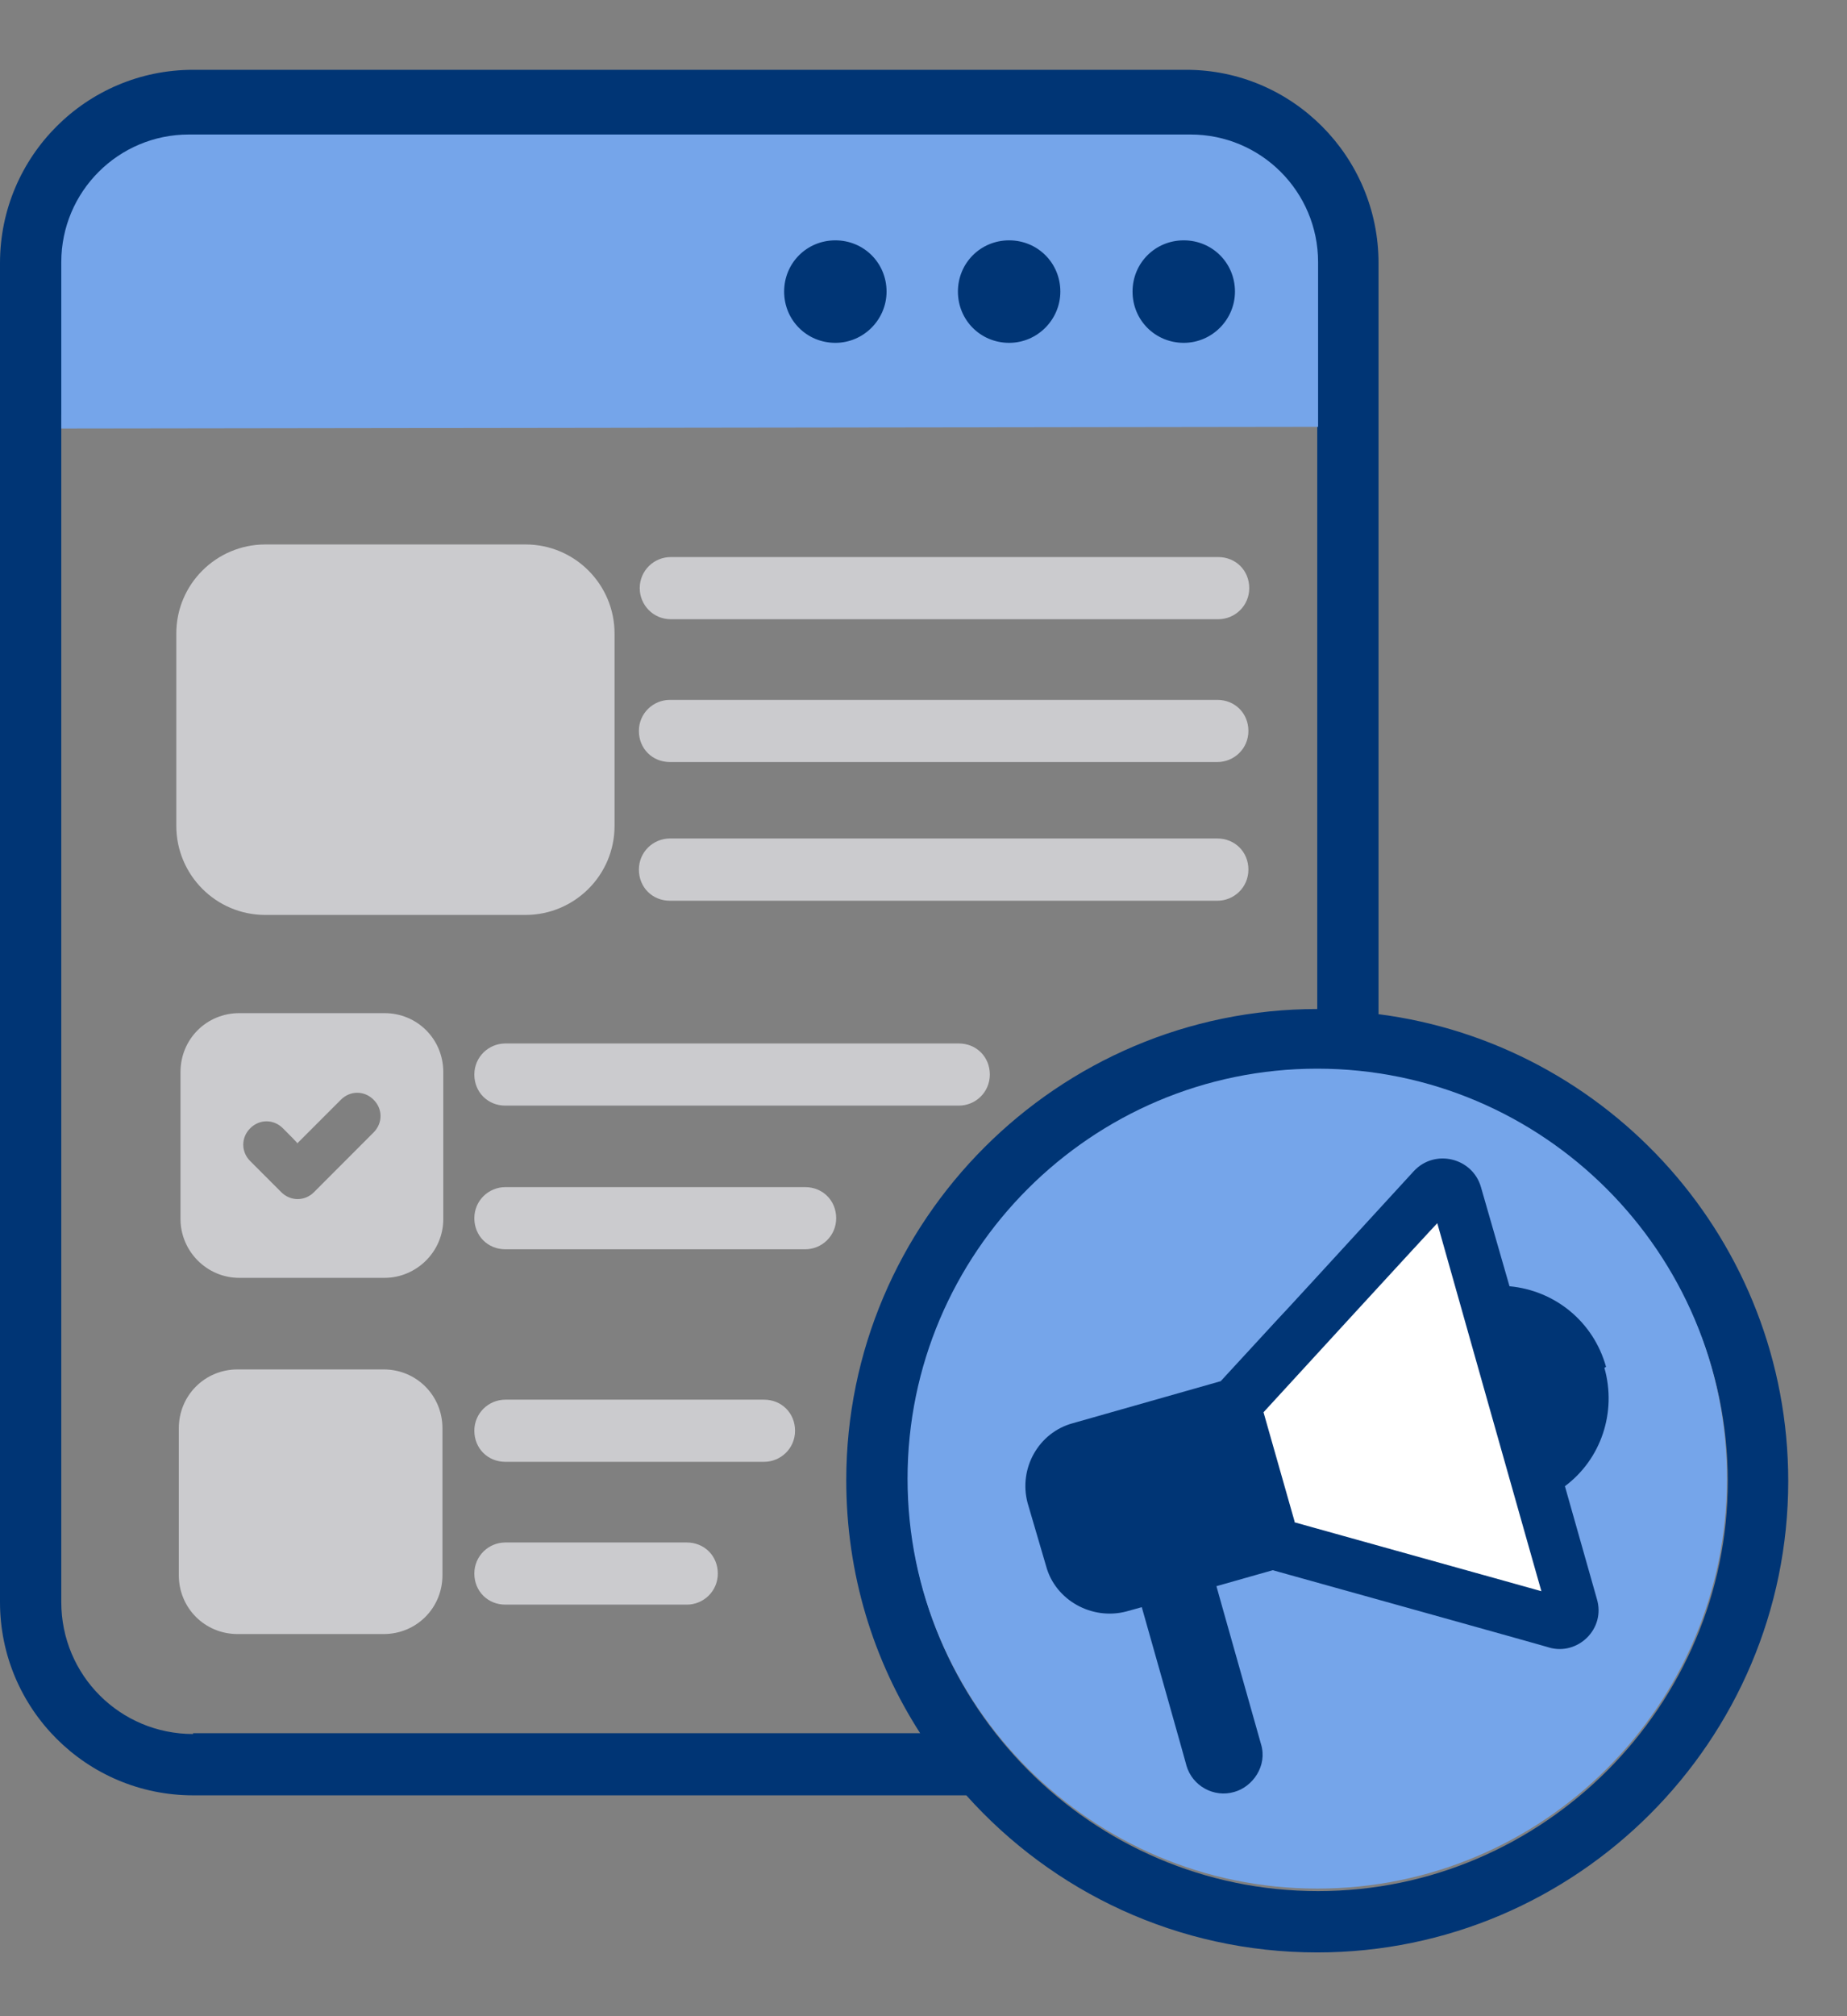 <svg width="22" height="24" viewBox="0 0 22 24" fill="none" xmlns="http://www.w3.org/2000/svg">
<rect x="0" y="0" width="22" height="24" fill="#808080" stroke="none"/>
<path d="M4.58 12.06H2.85C2.46 12.06 2.15 12.37 2.15 12.761V14.511C2.15 14.89 2.46 15.211 2.85 15.211H4.58C4.96 15.211 5.28 14.9 5.28 14.511V12.761C5.28 12.37 4.97 12.06 4.58 12.06ZM4.45 13.48L3.74 14.191C3.63 14.301 3.46 14.301 3.35 14.191L2.98 13.821C2.87 13.711 2.87 13.54 2.98 13.431C3.09 13.32 3.26 13.32 3.37 13.431C3.41 13.47 3.58 13.64 3.54 13.611L4.06 13.091C4.17 12.98 4.34 12.98 4.45 13.091C4.56 13.2 4.56 13.37 4.45 13.48Z" fill="#CBCBCE"/>
<path d="M11.42 12.421H6.02C5.82 12.421 5.65 12.581 5.65 12.791C5.65 13.001 5.81 13.161 6.02 13.161H11.42C11.62 13.161 11.79 13.001 11.79 12.791C11.79 12.581 11.63 12.421 11.42 12.421Z" fill="#CBCBCE"/>
<path d="M9.59 14.131H6.02C5.82 14.131 5.65 14.291 5.65 14.501C5.65 14.711 5.81 14.871 6.02 14.871H9.59C9.79 14.871 9.96 14.711 9.96 14.501C9.96 14.291 9.8 14.131 9.59 14.131Z" fill="#CBCBCE"/>
<path d="M2.84 16.301H4.57C4.96 16.301 5.27 16.611 5.27 17.001V18.751C5.27 19.141 4.96 19.451 4.57 19.451H2.83C2.44 19.451 2.13 19.141 2.13 18.751V17.001C2.13 16.611 2.44 16.301 2.83 16.301H2.84Z" fill="#CBCBCE"/>
<path d="M9.1 16.661H6.02C5.82 16.661 5.65 16.821 5.65 17.031C5.65 17.241 5.81 17.401 6.02 17.401H9.1C9.3 17.401 9.47 17.241 9.47 17.031C9.47 16.821 9.31 16.661 9.1 16.661Z" fill="#CBCBCE"/>
<path d="M8.18 18.361H6.02C5.82 18.361 5.65 18.521 5.65 18.731C5.65 18.941 5.81 19.101 6.02 19.101H8.18C8.38 19.101 8.55 18.941 8.55 18.731C8.55 18.521 8.39 18.361 8.18 18.361Z" fill="#CBCBCE"/>
<path d="M16.42 12.071V3.131C16.42 1.861 15.39 0.831 14.13 0.831H2.3C1.03 0.831 0 1.861 0 3.131V19.071C0 20.341 1.03 21.371 2.3 21.371H11.51C12.54 22.521 14.03 23.241 15.69 23.241C18.78 23.241 21.3 20.721 21.3 17.631C21.3 14.781 19.17 12.421 16.41 12.071H16.42ZM15.7 22.511C13 22.511 10.82 20.301 10.82 17.631C10.82 14.961 13.01 12.751 15.7 12.751C18.41 12.751 20.58 14.961 20.58 17.631C20.58 20.301 18.39 22.511 15.7 22.511ZM2.3 20.641C1.43 20.641 0.73 19.941 0.73 19.071V4.941H15.69V12.011C12.6 12.011 10.08 14.531 10.08 17.621C10.08 18.731 10.4 19.761 10.96 20.631H2.3V20.641Z" fill="#003575"/>
<path d="M7.62 7.001C7.62 7.201 7.78 7.371 7.99 7.371H14.51C14.71 7.371 14.88 7.211 14.88 7.001C14.88 6.791 14.72 6.631 14.51 6.631H7.99C7.79 6.631 7.62 6.791 7.62 7.001Z" fill="#CBCBCE"/>
<path d="M14.5 8.331H7.98C7.78 8.331 7.61 8.491 7.61 8.701C7.61 8.911 7.77 9.071 7.98 9.071H14.5C14.7 9.071 14.87 8.911 14.87 8.701C14.87 8.491 14.71 8.331 14.5 8.331Z" fill="#CBCBCE"/>
<path d="M14.5 9.981H7.98C7.78 9.981 7.61 10.142 7.61 10.351C7.61 10.562 7.77 10.722 7.98 10.722H14.5C14.7 10.722 14.87 10.562 14.87 10.351C14.87 10.142 14.71 9.981 14.5 9.981Z" fill="#CBCBCE"/>
<path d="M3.16 10.891H6.26C6.84 10.891 7.32 10.421 7.32 9.831V7.541C7.32 6.961 6.85 6.481 6.26 6.481H3.16C2.58 6.481 2.1 6.951 2.1 7.541V9.831C2.1 10.412 2.57 10.891 3.16 10.891Z" fill="#CBCBCE"/>
<path d="M0.73 5.101V3.121C0.73 2.281 1.41 1.601 2.25 1.601H14.18C15.02 1.601 15.7 2.281 15.7 3.121V5.081L0.74 5.101H0.73Z" fill="#75A5EA"/>
<path d="M10.56 3.471C10.56 3.801 10.29 4.081 9.95 4.081C9.61 4.081 9.34 3.811 9.34 3.471C9.34 3.131 9.61 2.861 9.95 2.861C10.29 2.861 10.56 3.131 10.56 3.471Z" fill="#003575"/>
<path d="M12.63 3.471C12.63 3.801 12.36 4.081 12.02 4.081C11.68 4.081 11.41 3.811 11.41 3.471C11.41 3.131 11.68 2.861 12.02 2.861C12.36 2.861 12.63 3.131 12.63 3.471Z" fill="#003575"/>
<path d="M14.71 3.471C14.71 3.801 14.44 4.081 14.1 4.081C13.76 4.081 13.49 3.811 13.49 3.471C13.49 3.131 13.76 2.861 14.1 2.861C14.44 2.861 14.71 3.131 14.71 3.471Z" fill="#003575"/>
<path d="M20.57 17.601C20.57 20.301 18.38 22.481 15.69 22.481C13 22.481 10.81 20.291 10.81 17.601C10.81 14.911 13 12.721 15.69 12.721C18.38 12.721 20.57 14.911 20.57 17.601Z" fill="#75A5EA"/>
<path d="M14.62 16.951L17.38 14.151L18.78 19.221L14.8 18.391L14.62 16.951Z" fill="white"/>
<path d="M19.13 16.271C18.98 15.731 18.52 15.361 17.98 15.311L17.64 14.131C17.54 13.781 17.09 13.671 16.84 13.941C14.29 16.721 16.15 14.691 14.54 16.441L12.78 16.941C12.37 17.051 12.13 17.481 12.24 17.891L12.46 18.641C12.57 19.051 13.01 19.291 13.42 19.181L13.6 19.131C13.6 19.131 14.17 21.141 14.13 21.011C14.2 21.261 14.46 21.401 14.7 21.331C14.92 21.271 15.1 21.021 15.02 20.761C15.01 20.721 14.45 18.751 14.49 18.881L15.16 18.691C15.16 18.691 18.5 19.621 18.45 19.611C18.79 19.711 19.13 19.391 19.02 19.031L18.64 17.691C19.07 17.371 19.26 16.811 19.11 16.281L19.13 16.271ZM15.42 18.111L15.05 16.811C15.05 16.811 17.15 14.521 17.12 14.561C17.13 14.601 18.37 18.981 18.36 18.941C10.7 16.801 22.37 20.061 15.42 18.121V18.111Z" fill="#003575"/>
</svg>
